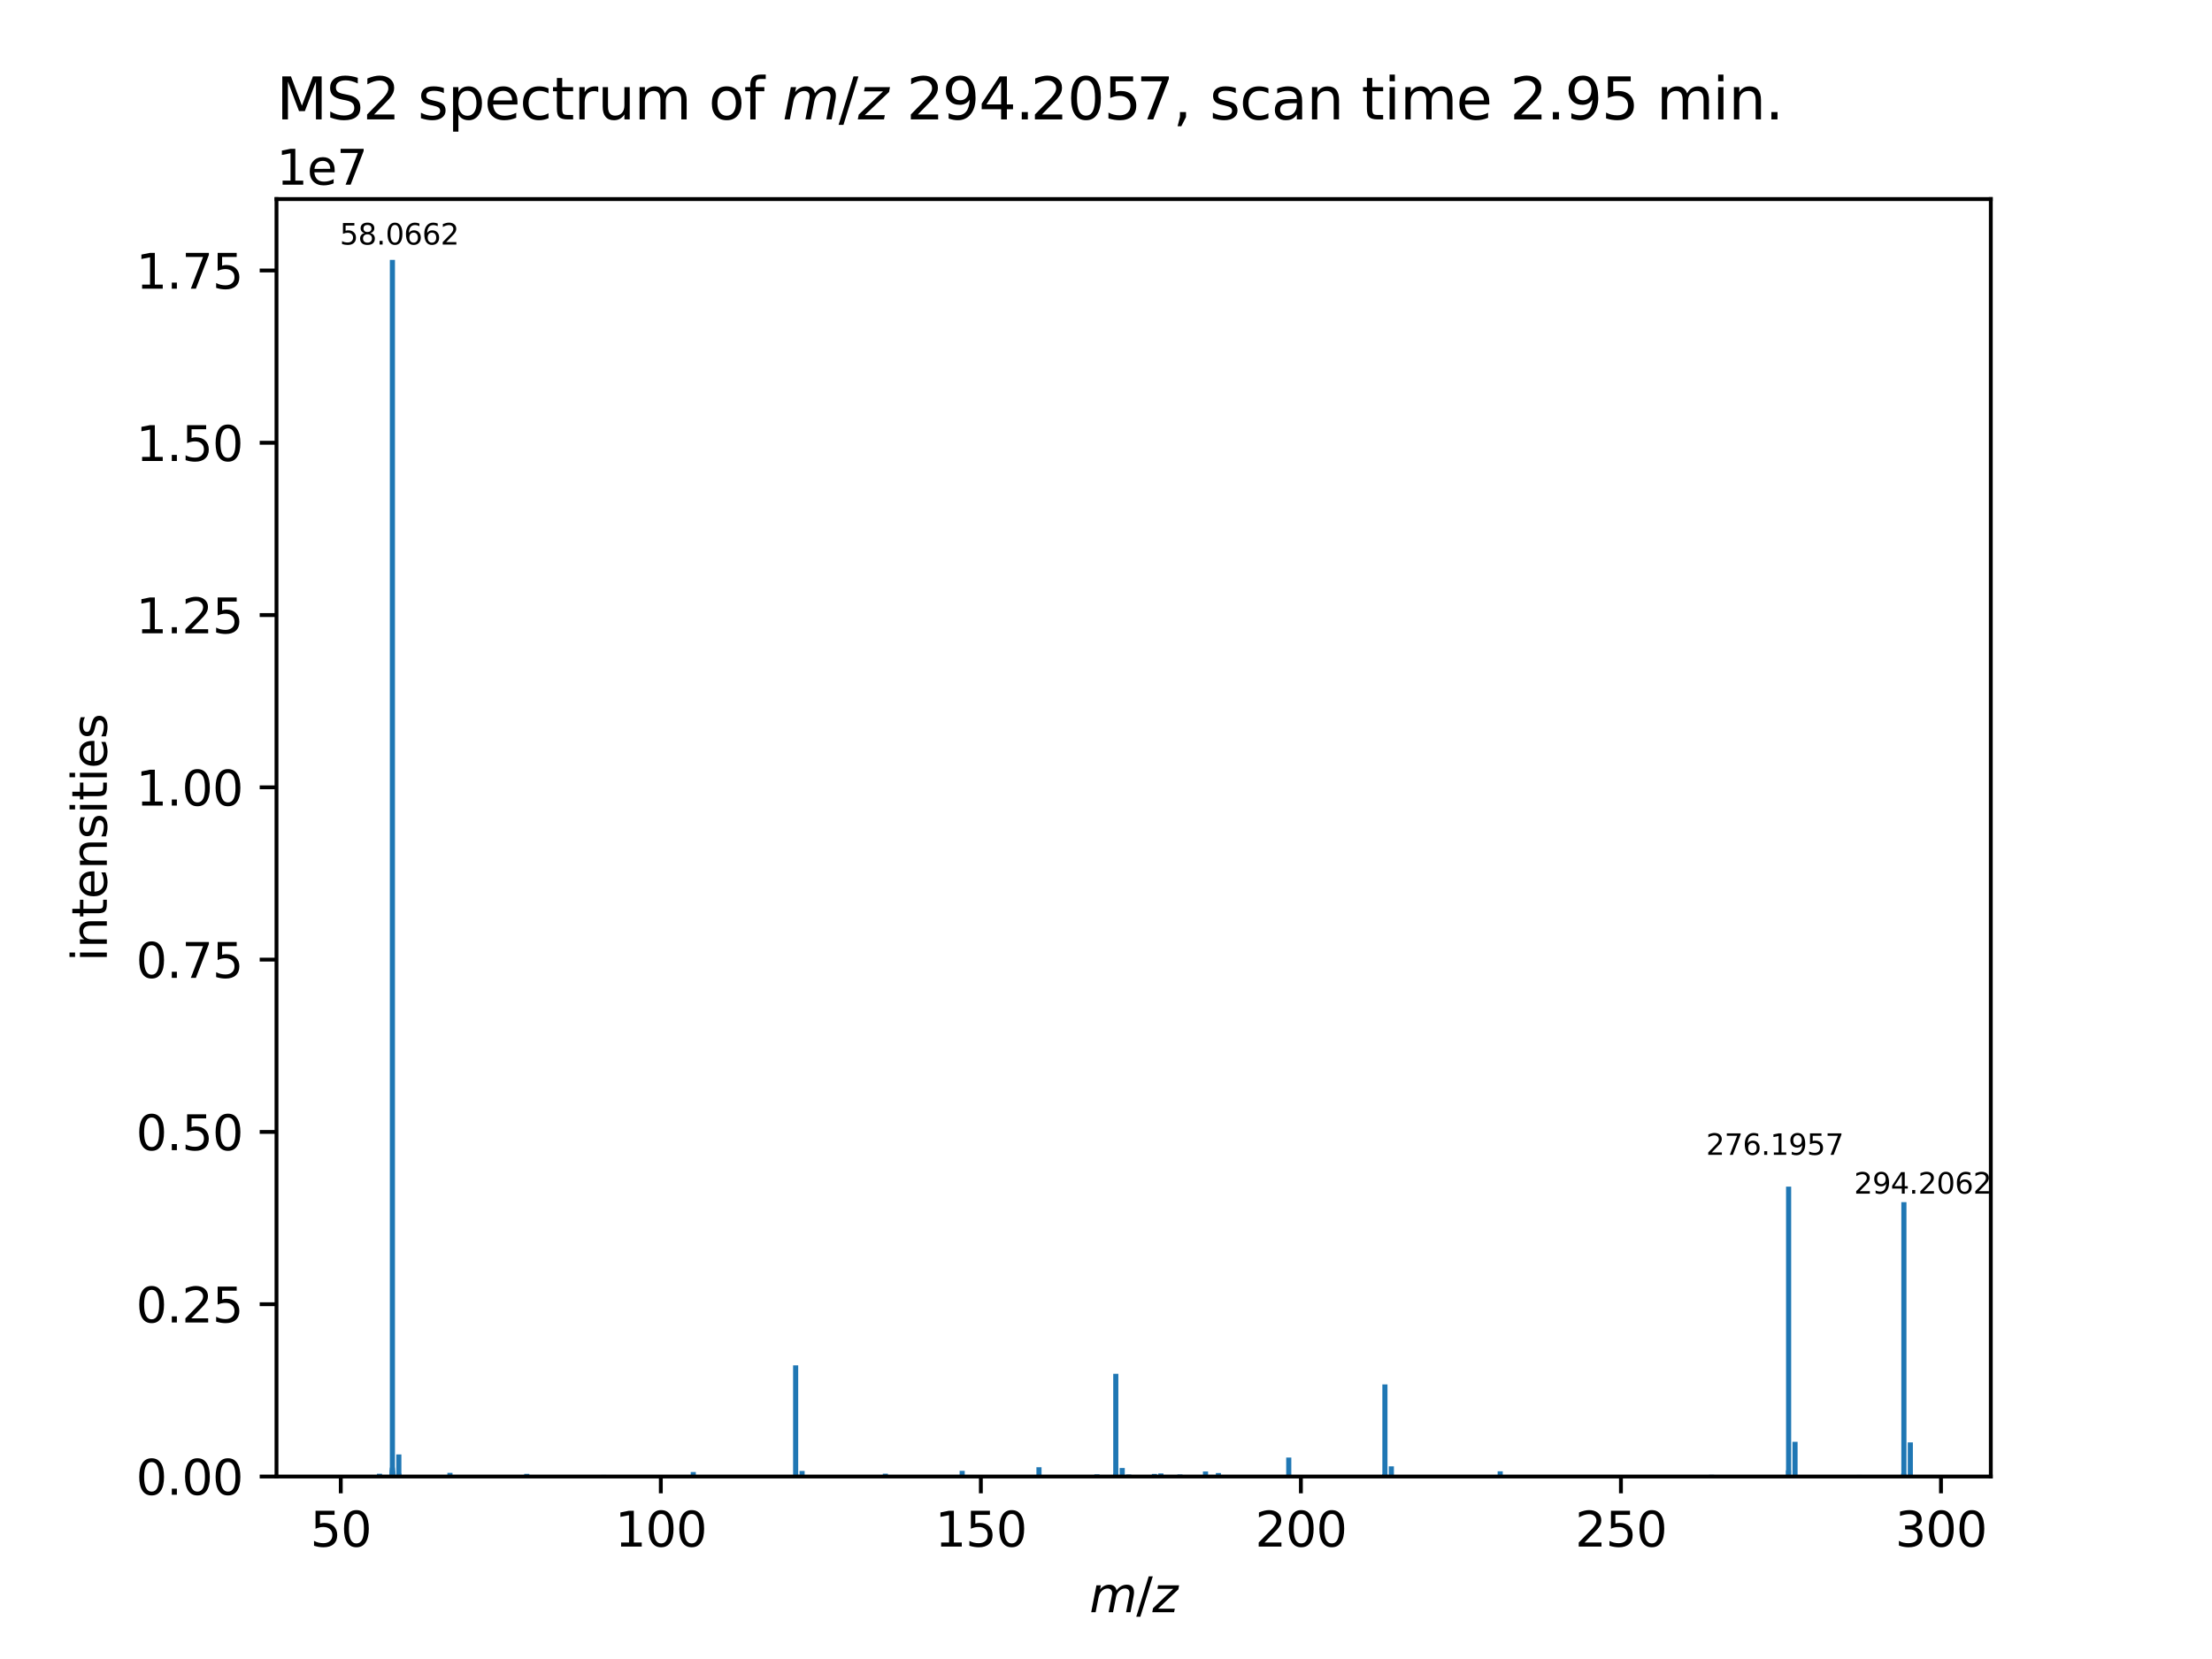 <?xml version="1.0" encoding="utf-8" standalone="no"?>
<!DOCTYPE svg PUBLIC "-//W3C//DTD SVG 1.1//EN"
  "http://www.w3.org/Graphics/SVG/1.1/DTD/svg11.dtd">
<svg xmlns:xlink="http://www.w3.org/1999/xlink" width="460.8pt" height="345.6pt" viewBox="0 0 460.8 345.6" xmlns="http://www.w3.org/2000/svg" version="1.1">
 <defs>
  <style type="text/css">*{stroke-linejoin: round; stroke-linecap: butt}</style>
 </defs>
 <g id="figure_1">
  <g id="patch_1">
   <path d="M 0 345.6 
L 460.8 345.6 
L 460.8 0 
L 0 0 
z
" style="fill: #ffffff"/>
  </g>
  <g id="axes_1">
   <g id="patch_2">
    <path d="M 57.6 307.584 
L 414.72 307.584 
L 414.72 41.472 
L 57.6 41.472 
z
" style="fill: #ffffff"/>
   </g>
   <g id="patch_3">
    <path d="M 73.833 307.584 
L 74.899 307.584 
L 74.899 307.359 
L 73.833 307.359 
z
" clip-path="url(#p50a9214e28)" style="fill: #1f77b4"/>
   </g>
   <g id="patch_4">
    <path d="M 78.525 307.584 
L 79.591 307.584 
L 79.591 307.003 
L 78.525 307.003 
z
" clip-path="url(#p50a9214e28)" style="fill: #1f77b4"/>
   </g>
   <g id="patch_5">
    <path d="M 78.968 307.584 
L 80.035 307.584 
L 80.035 307.354 
L 78.968 307.354 
z
" clip-path="url(#p50a9214e28)" style="fill: #1f77b4"/>
   </g>
   <g id="patch_6">
    <path d="M 81.195 307.584 
L 82.262 307.584 
L 82.262 307.282 
L 81.195 307.282 
z
" clip-path="url(#p50a9214e28)" style="fill: #1f77b4"/>
   </g>
   <g id="patch_7">
    <path d="M 81.202 307.584 
L 82.269 307.584 
L 82.269 306.978 
L 81.202 306.978 
z
" clip-path="url(#p50a9214e28)" style="fill: #1f77b4"/>
   </g>
   <g id="patch_8">
    <path d="M 81.204 307.584 
L 82.271 307.584 
L 82.271 305.72 
L 81.204 305.72 
z
" clip-path="url(#p50a9214e28)" style="fill: #1f77b4"/>
   </g>
   <g id="patch_9">
    <path d="M 81.206 307.584 
L 82.273 307.584 
L 82.273 306.101 
L 81.206 306.101 
z
" clip-path="url(#p50a9214e28)" style="fill: #1f77b4"/>
   </g>
   <g id="patch_10">
    <path d="M 81.212 307.584 
L 82.279 307.584 
L 82.279 54.144 
L 81.212 54.144 
z
" clip-path="url(#p50a9214e28)" style="fill: #1f77b4"/>
   </g>
   <g id="patch_11">
    <path d="M 81.219 307.584 
L 82.286 307.584 
L 82.286 306.533 
L 81.219 306.533 
z
" clip-path="url(#p50a9214e28)" style="fill: #1f77b4"/>
   </g>
   <g id="patch_12">
    <path d="M 81.22 307.584 
L 82.287 307.584 
L 82.287 306.442 
L 81.22 306.442 
z
" clip-path="url(#p50a9214e28)" style="fill: #1f77b4"/>
   </g>
   <g id="patch_13">
    <path d="M 82.542 307.584 
L 83.608 307.584 
L 83.608 306.924 
L 82.542 306.924 
z
" clip-path="url(#p50a9214e28)" style="fill: #1f77b4"/>
   </g>
   <g id="patch_14">
    <path d="M 82.55 307.584 
L 83.617 307.584 
L 83.617 302.99 
L 82.55 302.99 
z
" clip-path="url(#p50a9214e28)" style="fill: #1f77b4"/>
   </g>
   <g id="patch_15">
    <path d="M 84.252 307.584 
L 85.319 307.584 
L 85.319 307.315 
L 84.252 307.315 
z
" clip-path="url(#p50a9214e28)" style="fill: #1f77b4"/>
   </g>
   <g id="patch_16">
    <path d="M 93.198 307.584 
L 94.265 307.584 
L 94.265 306.816 
L 93.198 306.816 
z
" clip-path="url(#p50a9214e28)" style="fill: #1f77b4"/>
   </g>
   <g id="patch_17">
    <path d="M 102.447 307.584 
L 103.513 307.584 
L 103.513 307.332 
L 102.447 307.332 
z
" clip-path="url(#p50a9214e28)" style="fill: #1f77b4"/>
   </g>
   <g id="patch_18">
    <path d="M 109.198 307.584 
L 110.265 307.584 
L 110.265 307.023 
L 109.198 307.023 
z
" clip-path="url(#p50a9214e28)" style="fill: #1f77b4"/>
   </g>
   <g id="patch_19">
    <path d="M 110.714 307.584 
L 111.781 307.584 
L 111.781 307.307 
L 110.714 307.307 
z
" clip-path="url(#p50a9214e28)" style="fill: #1f77b4"/>
   </g>
   <g id="patch_20">
    <path d="M 111.887 307.584 
L 112.954 307.584 
L 112.954 307.283 
L 111.887 307.283 
z
" clip-path="url(#p50a9214e28)" style="fill: #1f77b4"/>
   </g>
   <g id="patch_21">
    <path d="M 116.029 307.584 
L 117.096 307.584 
L 117.096 307.3 
L 116.029 307.3 
z
" clip-path="url(#p50a9214e28)" style="fill: #1f77b4"/>
   </g>
   <g id="patch_22">
    <path d="M 124.061 307.584 
L 125.127 307.584 
L 125.127 307.26 
L 124.061 307.26 
z
" clip-path="url(#p50a9214e28)" style="fill: #1f77b4"/>
   </g>
   <g id="patch_23">
    <path d="M 124.585 307.584 
L 125.652 307.584 
L 125.652 307.286 
L 124.585 307.286 
z
" clip-path="url(#p50a9214e28)" style="fill: #1f77b4"/>
   </g>
   <g id="patch_24">
    <path d="M 125.2 307.584 
L 126.267 307.584 
L 126.267 307.244 
L 125.2 307.244 
z
" clip-path="url(#p50a9214e28)" style="fill: #1f77b4"/>
   </g>
   <g id="patch_25">
    <path d="M 143.889 307.584 
L 144.955 307.584 
L 144.955 306.642 
L 143.889 306.642 
z
" clip-path="url(#p50a9214e28)" style="fill: #1f77b4"/>
   </g>
   <g id="patch_26">
    <path d="M 165.215 307.584 
L 166.282 307.584 
L 166.282 284.427 
L 165.215 284.427 
z
" clip-path="url(#p50a9214e28)" style="fill: #1f77b4"/>
   </g>
   <g id="patch_27">
    <path d="M 165.456 307.584 
L 166.523 307.584 
L 166.523 307.219 
L 165.456 307.219 
z
" clip-path="url(#p50a9214e28)" style="fill: #1f77b4"/>
   </g>
   <g id="patch_28">
    <path d="M 166.553 307.584 
L 167.62 307.584 
L 167.62 306.422 
L 166.553 306.422 
z
" clip-path="url(#p50a9214e28)" style="fill: #1f77b4"/>
   </g>
   <g id="patch_29">
    <path d="M 180.73 307.584 
L 181.797 307.584 
L 181.797 307.305 
L 180.73 307.305 
z
" clip-path="url(#p50a9214e28)" style="fill: #1f77b4"/>
   </g>
   <g id="patch_30">
    <path d="M 183.904 307.584 
L 184.971 307.584 
L 184.971 306.985 
L 183.904 306.985 
z
" clip-path="url(#p50a9214e28)" style="fill: #1f77b4"/>
   </g>
   <g id="patch_31">
    <path d="M 199.905 307.584 
L 200.971 307.584 
L 200.971 306.399 
L 199.905 306.399 
z
" clip-path="url(#p50a9214e28)" style="fill: #1f77b4"/>
   </g>
   <g id="patch_32">
    <path d="M 215.905 307.584 
L 216.972 307.584 
L 216.972 305.655 
L 215.905 305.655 
z
" clip-path="url(#p50a9214e28)" style="fill: #1f77b4"/>
   </g>
   <g id="patch_33">
    <path d="M 227.984 307.584 
L 229.05 307.584 
L 229.05 307.138 
L 227.984 307.138 
z
" clip-path="url(#p50a9214e28)" style="fill: #1f77b4"/>
   </g>
   <g id="patch_34">
    <path d="M 231.886 307.584 
L 232.953 307.584 
L 232.953 307.022 
L 231.886 307.022 
z
" clip-path="url(#p50a9214e28)" style="fill: #1f77b4"/>
   </g>
   <g id="patch_35">
    <path d="M 231.89 307.584 
L 232.957 307.584 
L 232.957 307.25 
L 231.89 307.25 
z
" clip-path="url(#p50a9214e28)" style="fill: #1f77b4"/>
   </g>
   <g id="patch_36">
    <path d="M 231.906 307.584 
L 232.973 307.584 
L 232.973 286.185 
L 231.906 286.185 
z
" clip-path="url(#p50a9214e28)" style="fill: #1f77b4"/>
   </g>
   <g id="patch_37">
    <path d="M 231.926 307.584 
L 232.993 307.584 
L 232.993 307.002 
L 231.926 307.002 
z
" clip-path="url(#p50a9214e28)" style="fill: #1f77b4"/>
   </g>
   <g id="patch_38">
    <path d="M 233.244 307.584 
L 234.31 307.584 
L 234.31 305.806 
L 233.244 305.806 
z
" clip-path="url(#p50a9214e28)" style="fill: #1f77b4"/>
   </g>
   <g id="patch_39">
    <path d="M 234.593 307.584 
L 235.66 307.584 
L 235.66 307.179 
L 234.593 307.179 
z
" clip-path="url(#p50a9214e28)" style="fill: #1f77b4"/>
   </g>
   <g id="patch_40">
    <path d="M 239.953 307.584 
L 241.019 307.584 
L 241.019 307.043 
L 239.953 307.043 
z
" clip-path="url(#p50a9214e28)" style="fill: #1f77b4"/>
   </g>
   <g id="patch_41">
    <path d="M 241.297 307.584 
L 242.364 307.584 
L 242.364 306.938 
L 241.297 306.938 
z
" clip-path="url(#p50a9214e28)" style="fill: #1f77b4"/>
   </g>
   <g id="patch_42">
    <path d="M 241.354 307.584 
L 242.42 307.584 
L 242.42 307.255 
L 241.354 307.255 
z
" clip-path="url(#p50a9214e28)" style="fill: #1f77b4"/>
   </g>
   <g id="patch_43">
    <path d="M 245.269 307.584 
L 246.335 307.584 
L 246.335 307.163 
L 245.269 307.163 
z
" clip-path="url(#p50a9214e28)" style="fill: #1f77b4"/>
   </g>
   <g id="patch_44">
    <path d="M 250.595 307.584 
L 251.662 307.584 
L 251.662 306.534 
L 250.595 306.534 
z
" clip-path="url(#p50a9214e28)" style="fill: #1f77b4"/>
   </g>
   <g id="patch_45">
    <path d="M 253.282 307.584 
L 254.349 307.584 
L 254.349 306.853 
L 253.282 306.853 
z
" clip-path="url(#p50a9214e28)" style="fill: #1f77b4"/>
   </g>
   <g id="patch_46">
    <path d="M 267.94 307.584 
L 269.006 307.584 
L 269.006 303.637 
L 267.94 303.637 
z
" clip-path="url(#p50a9214e28)" style="fill: #1f77b4"/>
   </g>
   <g id="patch_47">
    <path d="M 287.944 307.584 
L 289.01 307.584 
L 289.01 307.151 
L 287.944 307.151 
z
" clip-path="url(#p50a9214e28)" style="fill: #1f77b4"/>
   </g>
   <g id="patch_48">
    <path d="M 287.95 307.584 
L 289.016 307.584 
L 289.016 307.271 
L 287.95 307.271 
z
" clip-path="url(#p50a9214e28)" style="fill: #1f77b4"/>
   </g>
   <g id="patch_49">
    <path d="M 287.972 307.584 
L 289.038 307.584 
L 289.038 288.405 
L 287.972 288.405 
z
" clip-path="url(#p50a9214e28)" style="fill: #1f77b4"/>
   </g>
   <g id="patch_50">
    <path d="M 288 307.584 
L 289.067 307.584 
L 289.067 307.112 
L 288 307.112 
z
" clip-path="url(#p50a9214e28)" style="fill: #1f77b4"/>
   </g>
   <g id="patch_51">
    <path d="M 289.309 307.584 
L 290.376 307.584 
L 290.376 305.462 
L 289.309 305.462 
z
" clip-path="url(#p50a9214e28)" style="fill: #1f77b4"/>
   </g>
   <g id="patch_52">
    <path d="M 311.987 307.584 
L 313.054 307.584 
L 313.054 306.495 
L 311.987 306.495 
z
" clip-path="url(#p50a9214e28)" style="fill: #1f77b4"/>
   </g>
   <g id="patch_53">
    <path d="M 356.02 307.584 
L 357.087 307.584 
L 357.087 307.23 
L 356.02 307.23 
z
" clip-path="url(#p50a9214e28)" style="fill: #1f77b4"/>
   </g>
   <g id="patch_54">
    <path d="M 372.038 307.584 
L 373.105 307.584 
L 373.105 306.303 
L 372.038 306.303 
z
" clip-path="url(#p50a9214e28)" style="fill: #1f77b4"/>
   </g>
   <g id="patch_55">
    <path d="M 372.068 307.584 
L 373.134 307.584 
L 373.134 247.202 
L 372.068 247.202 
z
" clip-path="url(#p50a9214e28)" style="fill: #1f77b4"/>
   </g>
   <g id="patch_56">
    <path d="M 373.406 307.584 
L 374.472 307.584 
L 374.472 300.358 
L 373.406 300.358 
z
" clip-path="url(#p50a9214e28)" style="fill: #1f77b4"/>
   </g>
   <g id="patch_57">
    <path d="M 386.794 307.584 
L 387.861 307.584 
L 387.861 307.252 
L 386.794 307.252 
z
" clip-path="url(#p50a9214e28)" style="fill: #1f77b4"/>
   </g>
   <g id="patch_58">
    <path d="M 396.036 307.584 
L 397.103 307.584 
L 397.103 306.955 
L 396.036 306.955 
z
" clip-path="url(#p50a9214e28)" style="fill: #1f77b4"/>
   </g>
   <g id="patch_59">
    <path d="M 396.083 307.584 
L 397.15 307.584 
L 397.15 250.427 
L 396.083 250.427 
z
" clip-path="url(#p50a9214e28)" style="fill: #1f77b4"/>
   </g>
   <g id="patch_60">
    <path d="M 397.421 307.584 
L 398.487 307.584 
L 398.487 300.478 
L 397.421 300.478 
z
" clip-path="url(#p50a9214e28)" style="fill: #1f77b4"/>
   </g>
   <g id="matplotlib.axis_1">
    <g id="xtick_1">
     <g id="line2d_1">
      <defs>
       <path id="m9717b8f606" d="M 0 0 
L 0 3.5 
" style="stroke: #000000; stroke-width: 0.8"/>
      </defs>
      <g>
       <use xlink:href="#m9717b8f606" x="70.99" y="307.584" style="stroke: #000000; stroke-width: 0.8"/>
      </g>
     </g>
     <g id="text_1">
      <!-- 50 -->
      <g transform="translate(64.628 322.182) scale(0.1 -0.1)">
       <defs>
        <path id="DejaVuSans-35" d="M 691 4666 
L 3169 4666 
L 3169 4134 
L 1269 4134 
L 1269 2991 
Q 1406 3038 1543 3061 
Q 1681 3084 1819 3084 
Q 2600 3084 3056 2656 
Q 3513 2228 3513 1497 
Q 3513 744 3044 326 
Q 2575 -91 1722 -91 
Q 1428 -91 1123 -41 
Q 819 9 494 109 
L 494 744 
Q 775 591 1075 516 
Q 1375 441 1709 441 
Q 2250 441 2565 725 
Q 2881 1009 2881 1497 
Q 2881 1984 2565 2268 
Q 2250 2553 1709 2553 
Q 1456 2553 1204 2497 
Q 953 2441 691 2322 
L 691 4666 
z
" transform="scale(0.016)"/>
        <path id="DejaVuSans-30" d="M 2034 4250 
Q 1547 4250 1301 3770 
Q 1056 3291 1056 2328 
Q 1056 1369 1301 889 
Q 1547 409 2034 409 
Q 2525 409 2770 889 
Q 3016 1369 3016 2328 
Q 3016 3291 2770 3770 
Q 2525 4250 2034 4250 
z
M 2034 4750 
Q 2819 4750 3233 4129 
Q 3647 3509 3647 2328 
Q 3647 1150 3233 529 
Q 2819 -91 2034 -91 
Q 1250 -91 836 529 
Q 422 1150 422 2328 
Q 422 3509 836 4129 
Q 1250 4750 2034 4750 
z
" transform="scale(0.016)"/>
       </defs>
       <use xlink:href="#DejaVuSans-35"/>
       <use xlink:href="#DejaVuSans-30" x="63.623"/>
      </g>
     </g>
    </g>
    <g id="xtick_2">
     <g id="line2d_2">
      <g>
       <use xlink:href="#m9717b8f606" x="137.661" y="307.584" style="stroke: #000000; stroke-width: 0.8"/>
      </g>
     </g>
     <g id="text_2">
      <!-- 100 -->
      <g transform="translate(128.117 322.182) scale(0.1 -0.1)">
       <defs>
        <path id="DejaVuSans-31" d="M 794 531 
L 1825 531 
L 1825 4091 
L 703 3866 
L 703 4441 
L 1819 4666 
L 2450 4666 
L 2450 531 
L 3481 531 
L 3481 0 
L 794 0 
L 794 531 
z
" transform="scale(0.016)"/>
       </defs>
       <use xlink:href="#DejaVuSans-31"/>
       <use xlink:href="#DejaVuSans-30" x="63.623"/>
       <use xlink:href="#DejaVuSans-30" x="127.246"/>
      </g>
     </g>
    </g>
    <g id="xtick_3">
     <g id="line2d_3">
      <g>
       <use xlink:href="#m9717b8f606" x="204.331" y="307.584" style="stroke: #000000; stroke-width: 0.8"/>
      </g>
     </g>
     <g id="text_3">
      <!-- 150 -->
      <g transform="translate(194.787 322.182) scale(0.1 -0.1)">
       <use xlink:href="#DejaVuSans-31"/>
       <use xlink:href="#DejaVuSans-35" x="63.623"/>
       <use xlink:href="#DejaVuSans-30" x="127.246"/>
      </g>
     </g>
    </g>
    <g id="xtick_4">
     <g id="line2d_4">
      <g>
       <use xlink:href="#m9717b8f606" x="271.001" y="307.584" style="stroke: #000000; stroke-width: 0.8"/>
      </g>
     </g>
     <g id="text_4">
      <!-- 200 -->
      <g transform="translate(261.457 322.182) scale(0.1 -0.1)">
       <defs>
        <path id="DejaVuSans-32" d="M 1228 531 
L 3431 531 
L 3431 0 
L 469 0 
L 469 531 
Q 828 903 1448 1529 
Q 2069 2156 2228 2338 
Q 2531 2678 2651 2914 
Q 2772 3150 2772 3378 
Q 2772 3750 2511 3984 
Q 2250 4219 1831 4219 
Q 1534 4219 1204 4116 
Q 875 4013 500 3803 
L 500 4441 
Q 881 4594 1212 4672 
Q 1544 4750 1819 4750 
Q 2544 4750 2975 4387 
Q 3406 4025 3406 3419 
Q 3406 3131 3298 2873 
Q 3191 2616 2906 2266 
Q 2828 2175 2409 1742 
Q 1991 1309 1228 531 
z
" transform="scale(0.016)"/>
       </defs>
       <use xlink:href="#DejaVuSans-32"/>
       <use xlink:href="#DejaVuSans-30" x="63.623"/>
       <use xlink:href="#DejaVuSans-30" x="127.246"/>
      </g>
     </g>
    </g>
    <g id="xtick_5">
     <g id="line2d_5">
      <g>
       <use xlink:href="#m9717b8f606" x="337.671" y="307.584" style="stroke: #000000; stroke-width: 0.8"/>
      </g>
     </g>
     <g id="text_5">
      <!-- 250 -->
      <g transform="translate(328.128 322.182) scale(0.1 -0.1)">
       <use xlink:href="#DejaVuSans-32"/>
       <use xlink:href="#DejaVuSans-35" x="63.623"/>
       <use xlink:href="#DejaVuSans-30" x="127.246"/>
      </g>
     </g>
    </g>
    <g id="xtick_6">
     <g id="line2d_6">
      <g>
       <use xlink:href="#m9717b8f606" x="404.342" y="307.584" style="stroke: #000000; stroke-width: 0.8"/>
      </g>
     </g>
     <g id="text_6">
      <!-- 300 -->
      <g transform="translate(394.798 322.182) scale(0.1 -0.1)">
       <defs>
        <path id="DejaVuSans-33" d="M 2597 2516 
Q 3050 2419 3304 2112 
Q 3559 1806 3559 1356 
Q 3559 666 3084 287 
Q 2609 -91 1734 -91 
Q 1441 -91 1130 -33 
Q 819 25 488 141 
L 488 750 
Q 750 597 1062 519 
Q 1375 441 1716 441 
Q 2309 441 2620 675 
Q 2931 909 2931 1356 
Q 2931 1769 2642 2001 
Q 2353 2234 1838 2234 
L 1294 2234 
L 1294 2753 
L 1863 2753 
Q 2328 2753 2575 2939 
Q 2822 3125 2822 3475 
Q 2822 3834 2567 4026 
Q 2313 4219 1838 4219 
Q 1578 4219 1281 4162 
Q 984 4106 628 3988 
L 628 4550 
Q 988 4650 1302 4700 
Q 1616 4750 1894 4750 
Q 2613 4750 3031 4423 
Q 3450 4097 3450 3541 
Q 3450 3153 3228 2886 
Q 3006 2619 2597 2516 
z
" transform="scale(0.016)"/>
       </defs>
       <use xlink:href="#DejaVuSans-33"/>
       <use xlink:href="#DejaVuSans-30" x="63.623"/>
       <use xlink:href="#DejaVuSans-30" x="127.246"/>
      </g>
     </g>
    </g>
    <g id="text_7">
     <!-- ${m/z}$ -->
     <g transform="translate(226.96 335.861) scale(0.1 -0.1)">
      <defs>
       <path id="DejaVuSans-Oblique-6d" d="M 5747 2113 
L 5338 0 
L 4763 0 
L 5166 2094 
Q 5191 2228 5203 2325 
Q 5216 2422 5216 2491 
Q 5216 2772 5059 2928 
Q 4903 3084 4622 3084 
Q 4203 3084 3875 2770 
Q 3547 2456 3450 1953 
L 3066 0 
L 2491 0 
L 2900 2094 
Q 2925 2209 2937 2307 
Q 2950 2406 2950 2484 
Q 2950 2769 2794 2926 
Q 2638 3084 2363 3084 
Q 1938 3084 1609 2770 
Q 1281 2456 1184 1953 
L 800 0 
L 225 0 
L 909 3500 
L 1484 3500 
L 1375 2956 
Q 1609 3263 1923 3423 
Q 2238 3584 2597 3584 
Q 2978 3584 3223 3384 
Q 3469 3184 3519 2828 
Q 3781 3197 4126 3390 
Q 4472 3584 4856 3584 
Q 5306 3584 5551 3325 
Q 5797 3066 5797 2591 
Q 5797 2488 5784 2364 
Q 5772 2241 5747 2113 
z
" transform="scale(0.016)"/>
       <path id="DejaVuSans-2f" d="M 1625 4666 
L 2156 4666 
L 531 -594 
L 0 -594 
L 1625 4666 
z
" transform="scale(0.016)"/>
       <path id="DejaVuSans-Oblique-7a" d="M 744 3500 
L 3475 3500 
L 3372 2975 
L 738 459 
L 2913 459 
L 2822 0 
L -19 0 
L 84 525 
L 2719 3041 
L 653 3041 
L 744 3500 
z
" transform="scale(0.016)"/>
      </defs>
      <use xlink:href="#DejaVuSans-Oblique-6d" transform="translate(0 0.094)"/>
      <use xlink:href="#DejaVuSans-2f" transform="translate(97.412 0.094)"/>
      <use xlink:href="#DejaVuSans-Oblique-7a" transform="translate(131.104 0.094)"/>
     </g>
    </g>
   </g>
   <g id="matplotlib.axis_2">
    <g id="ytick_1">
     <g id="line2d_7">
      <defs>
       <path id="m83ed03d2ae" d="M 0 0 
L -3.5 0 
" style="stroke: #000000; stroke-width: 0.8"/>
      </defs>
      <g>
       <use xlink:href="#m83ed03d2ae" x="57.6" y="307.584" style="stroke: #000000; stroke-width: 0.8"/>
      </g>
     </g>
     <g id="text_8">
      <!-- 0.00 -->
      <g transform="translate(28.334 311.383) scale(0.1 -0.1)">
       <defs>
        <path id="DejaVuSans-2e" d="M 684 794 
L 1344 794 
L 1344 0 
L 684 0 
L 684 794 
z
" transform="scale(0.016)"/>
       </defs>
       <use xlink:href="#DejaVuSans-30"/>
       <use xlink:href="#DejaVuSans-2e" x="63.623"/>
       <use xlink:href="#DejaVuSans-30" x="95.41"/>
       <use xlink:href="#DejaVuSans-30" x="159.033"/>
      </g>
     </g>
    </g>
    <g id="ytick_2">
     <g id="line2d_8">
      <g>
       <use xlink:href="#m83ed03d2ae" x="57.6" y="271.692" style="stroke: #000000; stroke-width: 0.8"/>
      </g>
     </g>
     <g id="text_9">
      <!-- 0.25 -->
      <g transform="translate(28.334 275.492) scale(0.1 -0.1)">
       <use xlink:href="#DejaVuSans-30"/>
       <use xlink:href="#DejaVuSans-2e" x="63.623"/>
       <use xlink:href="#DejaVuSans-32" x="95.41"/>
       <use xlink:href="#DejaVuSans-35" x="159.033"/>
      </g>
     </g>
    </g>
    <g id="ytick_3">
     <g id="line2d_9">
      <g>
       <use xlink:href="#m83ed03d2ae" x="57.6" y="235.801" style="stroke: #000000; stroke-width: 0.8"/>
      </g>
     </g>
     <g id="text_10">
      <!-- 0.50 -->
      <g transform="translate(28.334 239.6) scale(0.1 -0.1)">
       <use xlink:href="#DejaVuSans-30"/>
       <use xlink:href="#DejaVuSans-2e" x="63.623"/>
       <use xlink:href="#DejaVuSans-35" x="95.41"/>
       <use xlink:href="#DejaVuSans-30" x="159.033"/>
      </g>
     </g>
    </g>
    <g id="ytick_4">
     <g id="line2d_10">
      <g>
       <use xlink:href="#m83ed03d2ae" x="57.6" y="199.909" style="stroke: #000000; stroke-width: 0.8"/>
      </g>
     </g>
     <g id="text_11">
      <!-- 0.75 -->
      <g transform="translate(28.334 203.708) scale(0.1 -0.1)">
       <defs>
        <path id="DejaVuSans-37" d="M 525 4666 
L 3525 4666 
L 3525 4397 
L 1831 0 
L 1172 0 
L 2766 4134 
L 525 4134 
L 525 4666 
z
" transform="scale(0.016)"/>
       </defs>
       <use xlink:href="#DejaVuSans-30"/>
       <use xlink:href="#DejaVuSans-2e" x="63.623"/>
       <use xlink:href="#DejaVuSans-37" x="95.41"/>
       <use xlink:href="#DejaVuSans-35" x="159.033"/>
      </g>
     </g>
    </g>
    <g id="ytick_5">
     <g id="line2d_11">
      <g>
       <use xlink:href="#m83ed03d2ae" x="57.6" y="164.018" style="stroke: #000000; stroke-width: 0.8"/>
      </g>
     </g>
     <g id="text_12">
      <!-- 1.00 -->
      <g transform="translate(28.334 167.817) scale(0.1 -0.1)">
       <use xlink:href="#DejaVuSans-31"/>
       <use xlink:href="#DejaVuSans-2e" x="63.623"/>
       <use xlink:href="#DejaVuSans-30" x="95.41"/>
       <use xlink:href="#DejaVuSans-30" x="159.033"/>
      </g>
     </g>
    </g>
    <g id="ytick_6">
     <g id="line2d_12">
      <g>
       <use xlink:href="#m83ed03d2ae" x="57.6" y="128.126" style="stroke: #000000; stroke-width: 0.8"/>
      </g>
     </g>
     <g id="text_13">
      <!-- 1.25 -->
      <g transform="translate(28.334 131.925) scale(0.1 -0.1)">
       <use xlink:href="#DejaVuSans-31"/>
       <use xlink:href="#DejaVuSans-2e" x="63.623"/>
       <use xlink:href="#DejaVuSans-32" x="95.41"/>
       <use xlink:href="#DejaVuSans-35" x="159.033"/>
      </g>
     </g>
    </g>
    <g id="ytick_7">
     <g id="line2d_13">
      <g>
       <use xlink:href="#m83ed03d2ae" x="57.6" y="92.234" style="stroke: #000000; stroke-width: 0.8"/>
      </g>
     </g>
     <g id="text_14">
      <!-- 1.50 -->
      <g transform="translate(28.334 96.034) scale(0.1 -0.1)">
       <use xlink:href="#DejaVuSans-31"/>
       <use xlink:href="#DejaVuSans-2e" x="63.623"/>
       <use xlink:href="#DejaVuSans-35" x="95.41"/>
       <use xlink:href="#DejaVuSans-30" x="159.033"/>
      </g>
     </g>
    </g>
    <g id="ytick_8">
     <g id="line2d_14">
      <g>
       <use xlink:href="#m83ed03d2ae" x="57.6" y="56.343" style="stroke: #000000; stroke-width: 0.8"/>
      </g>
     </g>
     <g id="text_15">
      <!-- 1.75 -->
      <g transform="translate(28.334 60.142) scale(0.1 -0.1)">
       <use xlink:href="#DejaVuSans-31"/>
       <use xlink:href="#DejaVuSans-2e" x="63.623"/>
       <use xlink:href="#DejaVuSans-37" x="95.41"/>
       <use xlink:href="#DejaVuSans-35" x="159.033"/>
      </g>
     </g>
    </g>
    <g id="text_16">
     <!-- intensities -->
     <g transform="translate(22.255 200.315) rotate(-90) scale(0.1 -0.1)">
      <defs>
       <path id="DejaVuSans-69" d="M 603 3500 
L 1178 3500 
L 1178 0 
L 603 0 
L 603 3500 
z
M 603 4863 
L 1178 4863 
L 1178 4134 
L 603 4134 
L 603 4863 
z
" transform="scale(0.016)"/>
       <path id="DejaVuSans-6e" d="M 3513 2113 
L 3513 0 
L 2938 0 
L 2938 2094 
Q 2938 2591 2744 2837 
Q 2550 3084 2163 3084 
Q 1697 3084 1428 2787 
Q 1159 2491 1159 1978 
L 1159 0 
L 581 0 
L 581 3500 
L 1159 3500 
L 1159 2956 
Q 1366 3272 1645 3428 
Q 1925 3584 2291 3584 
Q 2894 3584 3203 3211 
Q 3513 2838 3513 2113 
z
" transform="scale(0.016)"/>
       <path id="DejaVuSans-74" d="M 1172 4494 
L 1172 3500 
L 2356 3500 
L 2356 3053 
L 1172 3053 
L 1172 1153 
Q 1172 725 1289 603 
Q 1406 481 1766 481 
L 2356 481 
L 2356 0 
L 1766 0 
Q 1100 0 847 248 
Q 594 497 594 1153 
L 594 3053 
L 172 3053 
L 172 3500 
L 594 3500 
L 594 4494 
L 1172 4494 
z
" transform="scale(0.016)"/>
       <path id="DejaVuSans-65" d="M 3597 1894 
L 3597 1613 
L 953 1613 
Q 991 1019 1311 708 
Q 1631 397 2203 397 
Q 2534 397 2845 478 
Q 3156 559 3463 722 
L 3463 178 
Q 3153 47 2828 -22 
Q 2503 -91 2169 -91 
Q 1331 -91 842 396 
Q 353 884 353 1716 
Q 353 2575 817 3079 
Q 1281 3584 2069 3584 
Q 2775 3584 3186 3129 
Q 3597 2675 3597 1894 
z
M 3022 2063 
Q 3016 2534 2758 2815 
Q 2500 3097 2075 3097 
Q 1594 3097 1305 2825 
Q 1016 2553 972 2059 
L 3022 2063 
z
" transform="scale(0.016)"/>
       <path id="DejaVuSans-73" d="M 2834 3397 
L 2834 2853 
Q 2591 2978 2328 3040 
Q 2066 3103 1784 3103 
Q 1356 3103 1142 2972 
Q 928 2841 928 2578 
Q 928 2378 1081 2264 
Q 1234 2150 1697 2047 
L 1894 2003 
Q 2506 1872 2764 1633 
Q 3022 1394 3022 966 
Q 3022 478 2636 193 
Q 2250 -91 1575 -91 
Q 1294 -91 989 -36 
Q 684 19 347 128 
L 347 722 
Q 666 556 975 473 
Q 1284 391 1588 391 
Q 1994 391 2212 530 
Q 2431 669 2431 922 
Q 2431 1156 2273 1281 
Q 2116 1406 1581 1522 
L 1381 1569 
Q 847 1681 609 1914 
Q 372 2147 372 2553 
Q 372 3047 722 3315 
Q 1072 3584 1716 3584 
Q 2034 3584 2315 3537 
Q 2597 3491 2834 3397 
z
" transform="scale(0.016)"/>
      </defs>
      <use xlink:href="#DejaVuSans-69"/>
      <use xlink:href="#DejaVuSans-6e" x="27.783"/>
      <use xlink:href="#DejaVuSans-74" x="91.162"/>
      <use xlink:href="#DejaVuSans-65" x="130.371"/>
      <use xlink:href="#DejaVuSans-6e" x="191.895"/>
      <use xlink:href="#DejaVuSans-73" x="255.273"/>
      <use xlink:href="#DejaVuSans-69" x="307.373"/>
      <use xlink:href="#DejaVuSans-74" x="335.156"/>
      <use xlink:href="#DejaVuSans-69" x="374.365"/>
      <use xlink:href="#DejaVuSans-65" x="402.148"/>
      <use xlink:href="#DejaVuSans-73" x="463.672"/>
     </g>
    </g>
    <g id="text_17">
     <!-- 1e7 -->
     <g transform="translate(57.6 38.472) scale(0.1 -0.1)">
      <use xlink:href="#DejaVuSans-31"/>
      <use xlink:href="#DejaVuSans-65" x="63.623"/>
      <use xlink:href="#DejaVuSans-37" x="125.146"/>
     </g>
    </g>
   </g>
   <g id="patch_61">
    <path d="M 57.6 307.584 
L 57.6 41.472 
" style="fill: none; stroke: #000000; stroke-width: 0.8; stroke-linejoin: miter; stroke-linecap: square"/>
   </g>
   <g id="patch_62">
    <path d="M 414.72 307.584 
L 414.72 41.472 
" style="fill: none; stroke: #000000; stroke-width: 0.8; stroke-linejoin: miter; stroke-linecap: square"/>
   </g>
   <g id="patch_63">
    <path d="M 57.6 307.584 
L 414.72 307.584 
" style="fill: none; stroke: #000000; stroke-width: 0.8; stroke-linejoin: miter; stroke-linecap: square"/>
   </g>
   <g id="patch_64">
    <path d="M 57.6 41.472 
L 414.72 41.472 
" style="fill: none; stroke: #000000; stroke-width: 0.8; stroke-linejoin: miter; stroke-linecap: square"/>
   </g>
   <g id="text_18">
    <!-- 58.0662 -->
    <g transform="translate(70.78 50.94) scale(0.06 -0.06)">
     <defs>
      <path id="DejaVuSans-38" d="M 2034 2216 
Q 1584 2216 1326 1975 
Q 1069 1734 1069 1313 
Q 1069 891 1326 650 
Q 1584 409 2034 409 
Q 2484 409 2743 651 
Q 3003 894 3003 1313 
Q 3003 1734 2745 1975 
Q 2488 2216 2034 2216 
z
M 1403 2484 
Q 997 2584 770 2862 
Q 544 3141 544 3541 
Q 544 4100 942 4425 
Q 1341 4750 2034 4750 
Q 2731 4750 3128 4425 
Q 3525 4100 3525 3541 
Q 3525 3141 3298 2862 
Q 3072 2584 2669 2484 
Q 3125 2378 3379 2068 
Q 3634 1759 3634 1313 
Q 3634 634 3220 271 
Q 2806 -91 2034 -91 
Q 1263 -91 848 271 
Q 434 634 434 1313 
Q 434 1759 690 2068 
Q 947 2378 1403 2484 
z
M 1172 3481 
Q 1172 3119 1398 2916 
Q 1625 2713 2034 2713 
Q 2441 2713 2670 2916 
Q 2900 3119 2900 3481 
Q 2900 3844 2670 4047 
Q 2441 4250 2034 4250 
Q 1625 4250 1398 4047 
Q 1172 3844 1172 3481 
z
" transform="scale(0.016)"/>
      <path id="DejaVuSans-36" d="M 2113 2584 
Q 1688 2584 1439 2293 
Q 1191 2003 1191 1497 
Q 1191 994 1439 701 
Q 1688 409 2113 409 
Q 2538 409 2786 701 
Q 3034 994 3034 1497 
Q 3034 2003 2786 2293 
Q 2538 2584 2113 2584 
z
M 3366 4563 
L 3366 3988 
Q 3128 4100 2886 4159 
Q 2644 4219 2406 4219 
Q 1781 4219 1451 3797 
Q 1122 3375 1075 2522 
Q 1259 2794 1537 2939 
Q 1816 3084 2150 3084 
Q 2853 3084 3261 2657 
Q 3669 2231 3669 1497 
Q 3669 778 3244 343 
Q 2819 -91 2113 -91 
Q 1303 -91 875 529 
Q 447 1150 447 2328 
Q 447 3434 972 4092 
Q 1497 4750 2381 4750 
Q 2619 4750 2861 4703 
Q 3103 4656 3366 4563 
z
" transform="scale(0.016)"/>
     </defs>
     <use xlink:href="#DejaVuSans-35"/>
     <use xlink:href="#DejaVuSans-38" x="63.623"/>
     <use xlink:href="#DejaVuSans-2e" x="127.246"/>
     <use xlink:href="#DejaVuSans-30" x="159.033"/>
     <use xlink:href="#DejaVuSans-36" x="222.656"/>
     <use xlink:href="#DejaVuSans-36" x="286.279"/>
     <use xlink:href="#DejaVuSans-32" x="349.902"/>
    </g>
   </g>
   <g id="text_19">
    <!-- 276.1957 -->
    <g transform="translate(355.406 240.577) scale(0.06 -0.06)">
     <defs>
      <path id="DejaVuSans-39" d="M 703 97 
L 703 672 
Q 941 559 1184 500 
Q 1428 441 1663 441 
Q 2288 441 2617 861 
Q 2947 1281 2994 2138 
Q 2813 1869 2534 1725 
Q 2256 1581 1919 1581 
Q 1219 1581 811 2004 
Q 403 2428 403 3163 
Q 403 3881 828 4315 
Q 1253 4750 1959 4750 
Q 2769 4750 3195 4129 
Q 3622 3509 3622 2328 
Q 3622 1225 3098 567 
Q 2575 -91 1691 -91 
Q 1453 -91 1209 -44 
Q 966 3 703 97 
z
M 1959 2075 
Q 2384 2075 2632 2365 
Q 2881 2656 2881 3163 
Q 2881 3666 2632 3958 
Q 2384 4250 1959 4250 
Q 1534 4250 1286 3958 
Q 1038 3666 1038 3163 
Q 1038 2656 1286 2365 
Q 1534 2075 1959 2075 
z
" transform="scale(0.016)"/>
     </defs>
     <use xlink:href="#DejaVuSans-32"/>
     <use xlink:href="#DejaVuSans-37" x="63.623"/>
     <use xlink:href="#DejaVuSans-36" x="127.246"/>
     <use xlink:href="#DejaVuSans-2e" x="190.869"/>
     <use xlink:href="#DejaVuSans-31" x="222.656"/>
     <use xlink:href="#DejaVuSans-39" x="286.279"/>
     <use xlink:href="#DejaVuSans-35" x="349.902"/>
     <use xlink:href="#DejaVuSans-37" x="413.525"/>
    </g>
   </g>
   <g id="text_20">
    <!-- 294.2062 -->
    <g transform="translate(386.23 248.655) scale(0.06 -0.06)">
     <defs>
      <path id="DejaVuSans-34" d="M 2419 4116 
L 825 1625 
L 2419 1625 
L 2419 4116 
z
M 2253 4666 
L 3047 4666 
L 3047 1625 
L 3713 1625 
L 3713 1100 
L 3047 1100 
L 3047 0 
L 2419 0 
L 2419 1100 
L 313 1100 
L 313 1709 
L 2253 4666 
z
" transform="scale(0.016)"/>
     </defs>
     <use xlink:href="#DejaVuSans-32"/>
     <use xlink:href="#DejaVuSans-39" x="63.623"/>
     <use xlink:href="#DejaVuSans-34" x="127.246"/>
     <use xlink:href="#DejaVuSans-2e" x="190.869"/>
     <use xlink:href="#DejaVuSans-32" x="222.656"/>
     <use xlink:href="#DejaVuSans-30" x="286.279"/>
     <use xlink:href="#DejaVuSans-36" x="349.902"/>
     <use xlink:href="#DejaVuSans-32" x="413.525"/>
    </g>
   </g>
   <g id="text_21">
    <!-- MS2 spectrum of ${m/z}$ 294.2057, scan time 2.95 min. -->
    <g transform="translate(57.6 24.874) scale(0.12 -0.12)">
     <defs>
      <path id="DejaVuSans-4d" d="M 628 4666 
L 1569 4666 
L 2759 1491 
L 3956 4666 
L 4897 4666 
L 4897 0 
L 4281 0 
L 4281 4097 
L 3078 897 
L 2444 897 
L 1241 4097 
L 1241 0 
L 628 0 
L 628 4666 
z
" transform="scale(0.016)"/>
      <path id="DejaVuSans-53" d="M 3425 4513 
L 3425 3897 
Q 3066 4069 2747 4153 
Q 2428 4238 2131 4238 
Q 1616 4238 1336 4038 
Q 1056 3838 1056 3469 
Q 1056 3159 1242 3001 
Q 1428 2844 1947 2747 
L 2328 2669 
Q 3034 2534 3370 2195 
Q 3706 1856 3706 1288 
Q 3706 609 3251 259 
Q 2797 -91 1919 -91 
Q 1588 -91 1214 -16 
Q 841 59 441 206 
L 441 856 
Q 825 641 1194 531 
Q 1563 422 1919 422 
Q 2459 422 2753 634 
Q 3047 847 3047 1241 
Q 3047 1584 2836 1778 
Q 2625 1972 2144 2069 
L 1759 2144 
Q 1053 2284 737 2584 
Q 422 2884 422 3419 
Q 422 4038 858 4394 
Q 1294 4750 2059 4750 
Q 2388 4750 2728 4690 
Q 3069 4631 3425 4513 
z
" transform="scale(0.016)"/>
      <path id="DejaVuSans-20" transform="scale(0.016)"/>
      <path id="DejaVuSans-70" d="M 1159 525 
L 1159 -1331 
L 581 -1331 
L 581 3500 
L 1159 3500 
L 1159 2969 
Q 1341 3281 1617 3432 
Q 1894 3584 2278 3584 
Q 2916 3584 3314 3078 
Q 3713 2572 3713 1747 
Q 3713 922 3314 415 
Q 2916 -91 2278 -91 
Q 1894 -91 1617 61 
Q 1341 213 1159 525 
z
M 3116 1747 
Q 3116 2381 2855 2742 
Q 2594 3103 2138 3103 
Q 1681 3103 1420 2742 
Q 1159 2381 1159 1747 
Q 1159 1113 1420 752 
Q 1681 391 2138 391 
Q 2594 391 2855 752 
Q 3116 1113 3116 1747 
z
" transform="scale(0.016)"/>
      <path id="DejaVuSans-63" d="M 3122 3366 
L 3122 2828 
Q 2878 2963 2633 3030 
Q 2388 3097 2138 3097 
Q 1578 3097 1268 2742 
Q 959 2388 959 1747 
Q 959 1106 1268 751 
Q 1578 397 2138 397 
Q 2388 397 2633 464 
Q 2878 531 3122 666 
L 3122 134 
Q 2881 22 2623 -34 
Q 2366 -91 2075 -91 
Q 1284 -91 818 406 
Q 353 903 353 1747 
Q 353 2603 823 3093 
Q 1294 3584 2113 3584 
Q 2378 3584 2631 3529 
Q 2884 3475 3122 3366 
z
" transform="scale(0.016)"/>
      <path id="DejaVuSans-72" d="M 2631 2963 
Q 2534 3019 2420 3045 
Q 2306 3072 2169 3072 
Q 1681 3072 1420 2755 
Q 1159 2438 1159 1844 
L 1159 0 
L 581 0 
L 581 3500 
L 1159 3500 
L 1159 2956 
Q 1341 3275 1631 3429 
Q 1922 3584 2338 3584 
Q 2397 3584 2469 3576 
Q 2541 3569 2628 3553 
L 2631 2963 
z
" transform="scale(0.016)"/>
      <path id="DejaVuSans-75" d="M 544 1381 
L 544 3500 
L 1119 3500 
L 1119 1403 
Q 1119 906 1312 657 
Q 1506 409 1894 409 
Q 2359 409 2629 706 
Q 2900 1003 2900 1516 
L 2900 3500 
L 3475 3500 
L 3475 0 
L 2900 0 
L 2900 538 
Q 2691 219 2414 64 
Q 2138 -91 1772 -91 
Q 1169 -91 856 284 
Q 544 659 544 1381 
z
M 1991 3584 
L 1991 3584 
z
" transform="scale(0.016)"/>
      <path id="DejaVuSans-6d" d="M 3328 2828 
Q 3544 3216 3844 3400 
Q 4144 3584 4550 3584 
Q 5097 3584 5394 3201 
Q 5691 2819 5691 2113 
L 5691 0 
L 5113 0 
L 5113 2094 
Q 5113 2597 4934 2840 
Q 4756 3084 4391 3084 
Q 3944 3084 3684 2787 
Q 3425 2491 3425 1978 
L 3425 0 
L 2847 0 
L 2847 2094 
Q 2847 2600 2669 2842 
Q 2491 3084 2119 3084 
Q 1678 3084 1418 2786 
Q 1159 2488 1159 1978 
L 1159 0 
L 581 0 
L 581 3500 
L 1159 3500 
L 1159 2956 
Q 1356 3278 1631 3431 
Q 1906 3584 2284 3584 
Q 2666 3584 2933 3390 
Q 3200 3197 3328 2828 
z
" transform="scale(0.016)"/>
      <path id="DejaVuSans-6f" d="M 1959 3097 
Q 1497 3097 1228 2736 
Q 959 2375 959 1747 
Q 959 1119 1226 758 
Q 1494 397 1959 397 
Q 2419 397 2687 759 
Q 2956 1122 2956 1747 
Q 2956 2369 2687 2733 
Q 2419 3097 1959 3097 
z
M 1959 3584 
Q 2709 3584 3137 3096 
Q 3566 2609 3566 1747 
Q 3566 888 3137 398 
Q 2709 -91 1959 -91 
Q 1206 -91 779 398 
Q 353 888 353 1747 
Q 353 2609 779 3096 
Q 1206 3584 1959 3584 
z
" transform="scale(0.016)"/>
      <path id="DejaVuSans-66" d="M 2375 4863 
L 2375 4384 
L 1825 4384 
Q 1516 4384 1395 4259 
Q 1275 4134 1275 3809 
L 1275 3500 
L 2222 3500 
L 2222 3053 
L 1275 3053 
L 1275 0 
L 697 0 
L 697 3053 
L 147 3053 
L 147 3500 
L 697 3500 
L 697 3744 
Q 697 4328 969 4595 
Q 1241 4863 1831 4863 
L 2375 4863 
z
" transform="scale(0.016)"/>
      <path id="DejaVuSans-2c" d="M 750 794 
L 1409 794 
L 1409 256 
L 897 -744 
L 494 -744 
L 750 256 
L 750 794 
z
" transform="scale(0.016)"/>
      <path id="DejaVuSans-61" d="M 2194 1759 
Q 1497 1759 1228 1600 
Q 959 1441 959 1056 
Q 959 750 1161 570 
Q 1363 391 1709 391 
Q 2188 391 2477 730 
Q 2766 1069 2766 1631 
L 2766 1759 
L 2194 1759 
z
M 3341 1997 
L 3341 0 
L 2766 0 
L 2766 531 
Q 2569 213 2275 61 
Q 1981 -91 1556 -91 
Q 1019 -91 701 211 
Q 384 513 384 1019 
Q 384 1609 779 1909 
Q 1175 2209 1959 2209 
L 2766 2209 
L 2766 2266 
Q 2766 2663 2505 2880 
Q 2244 3097 1772 3097 
Q 1472 3097 1187 3025 
Q 903 2953 641 2809 
L 641 3341 
Q 956 3463 1253 3523 
Q 1550 3584 1831 3584 
Q 2591 3584 2966 3190 
Q 3341 2797 3341 1997 
z
" transform="scale(0.016)"/>
     </defs>
     <use xlink:href="#DejaVuSans-4d" transform="translate(0 0.016)"/>
     <use xlink:href="#DejaVuSans-53" transform="translate(86.279 0.016)"/>
     <use xlink:href="#DejaVuSans-32" transform="translate(149.756 0.016)"/>
     <use xlink:href="#DejaVuSans-20" transform="translate(213.379 0.016)"/>
     <use xlink:href="#DejaVuSans-73" transform="translate(245.166 0.016)"/>
     <use xlink:href="#DejaVuSans-70" transform="translate(297.266 0.016)"/>
     <use xlink:href="#DejaVuSans-65" transform="translate(360.742 0.016)"/>
     <use xlink:href="#DejaVuSans-63" transform="translate(422.266 0.016)"/>
     <use xlink:href="#DejaVuSans-74" transform="translate(477.246 0.016)"/>
     <use xlink:href="#DejaVuSans-72" transform="translate(516.455 0.016)"/>
     <use xlink:href="#DejaVuSans-75" transform="translate(557.568 0.016)"/>
     <use xlink:href="#DejaVuSans-6d" transform="translate(620.947 0.016)"/>
     <use xlink:href="#DejaVuSans-20" transform="translate(718.359 0.016)"/>
     <use xlink:href="#DejaVuSans-6f" transform="translate(750.146 0.016)"/>
     <use xlink:href="#DejaVuSans-66" transform="translate(811.328 0.016)"/>
     <use xlink:href="#DejaVuSans-20" transform="translate(846.533 0.016)"/>
     <use xlink:href="#DejaVuSans-Oblique-6d" transform="translate(878.32 0.016)"/>
     <use xlink:href="#DejaVuSans-2f" transform="translate(975.732 0.016)"/>
     <use xlink:href="#DejaVuSans-Oblique-7a" transform="translate(1009.424 0.016)"/>
     <use xlink:href="#DejaVuSans-20" transform="translate(1061.914 0.016)"/>
     <use xlink:href="#DejaVuSans-32" transform="translate(1093.701 0.016)"/>
     <use xlink:href="#DejaVuSans-39" transform="translate(1155.574 0.016)"/>
     <use xlink:href="#DejaVuSans-34" transform="translate(1219.197 0.016)"/>
     <use xlink:href="#DejaVuSans-2e" transform="translate(1282.82 0.016)"/>
     <use xlink:href="#DejaVuSans-32" transform="translate(1309.107 0.016)"/>
     <use xlink:href="#DejaVuSans-30" transform="translate(1372.73 0.016)"/>
     <use xlink:href="#DejaVuSans-35" transform="translate(1436.354 0.016)"/>
     <use xlink:href="#DejaVuSans-37" transform="translate(1492.727 0.016)"/>
     <use xlink:href="#DejaVuSans-2c" transform="translate(1556.35 0.016)"/>
     <use xlink:href="#DejaVuSans-20" transform="translate(1588.137 0.016)"/>
     <use xlink:href="#DejaVuSans-73" transform="translate(1619.924 0.016)"/>
     <use xlink:href="#DejaVuSans-63" transform="translate(1672.023 0.016)"/>
     <use xlink:href="#DejaVuSans-61" transform="translate(1727.004 0.016)"/>
     <use xlink:href="#DejaVuSans-6e" transform="translate(1788.283 0.016)"/>
     <use xlink:href="#DejaVuSans-20" transform="translate(1851.662 0.016)"/>
     <use xlink:href="#DejaVuSans-74" transform="translate(1883.449 0.016)"/>
     <use xlink:href="#DejaVuSans-69" transform="translate(1922.658 0.016)"/>
     <use xlink:href="#DejaVuSans-6d" transform="translate(1950.441 0.016)"/>
     <use xlink:href="#DejaVuSans-65" transform="translate(2047.854 0.016)"/>
     <use xlink:href="#DejaVuSans-20" transform="translate(2109.377 0.016)"/>
     <use xlink:href="#DejaVuSans-32" transform="translate(2141.164 0.016)"/>
     <use xlink:href="#DejaVuSans-2e" transform="translate(2204.787 0.016)"/>
     <use xlink:href="#DejaVuSans-39" transform="translate(2236.574 0.016)"/>
     <use xlink:href="#DejaVuSans-35" transform="translate(2300.197 0.016)"/>
     <use xlink:href="#DejaVuSans-20" transform="translate(2363.82 0.016)"/>
     <use xlink:href="#DejaVuSans-6d" transform="translate(2395.607 0.016)"/>
     <use xlink:href="#DejaVuSans-69" transform="translate(2493.02 0.016)"/>
     <use xlink:href="#DejaVuSans-6e" transform="translate(2520.803 0.016)"/>
     <use xlink:href="#DejaVuSans-2e" transform="translate(2584.182 0.016)"/>
    </g>
   </g>
  </g>
 </g>
 <defs>
  <clipPath id="p50a9214e28">
   <rect x="57.6" y="41.472" width="357.12" height="266.112"/>
  </clipPath>
 </defs>
</svg>

